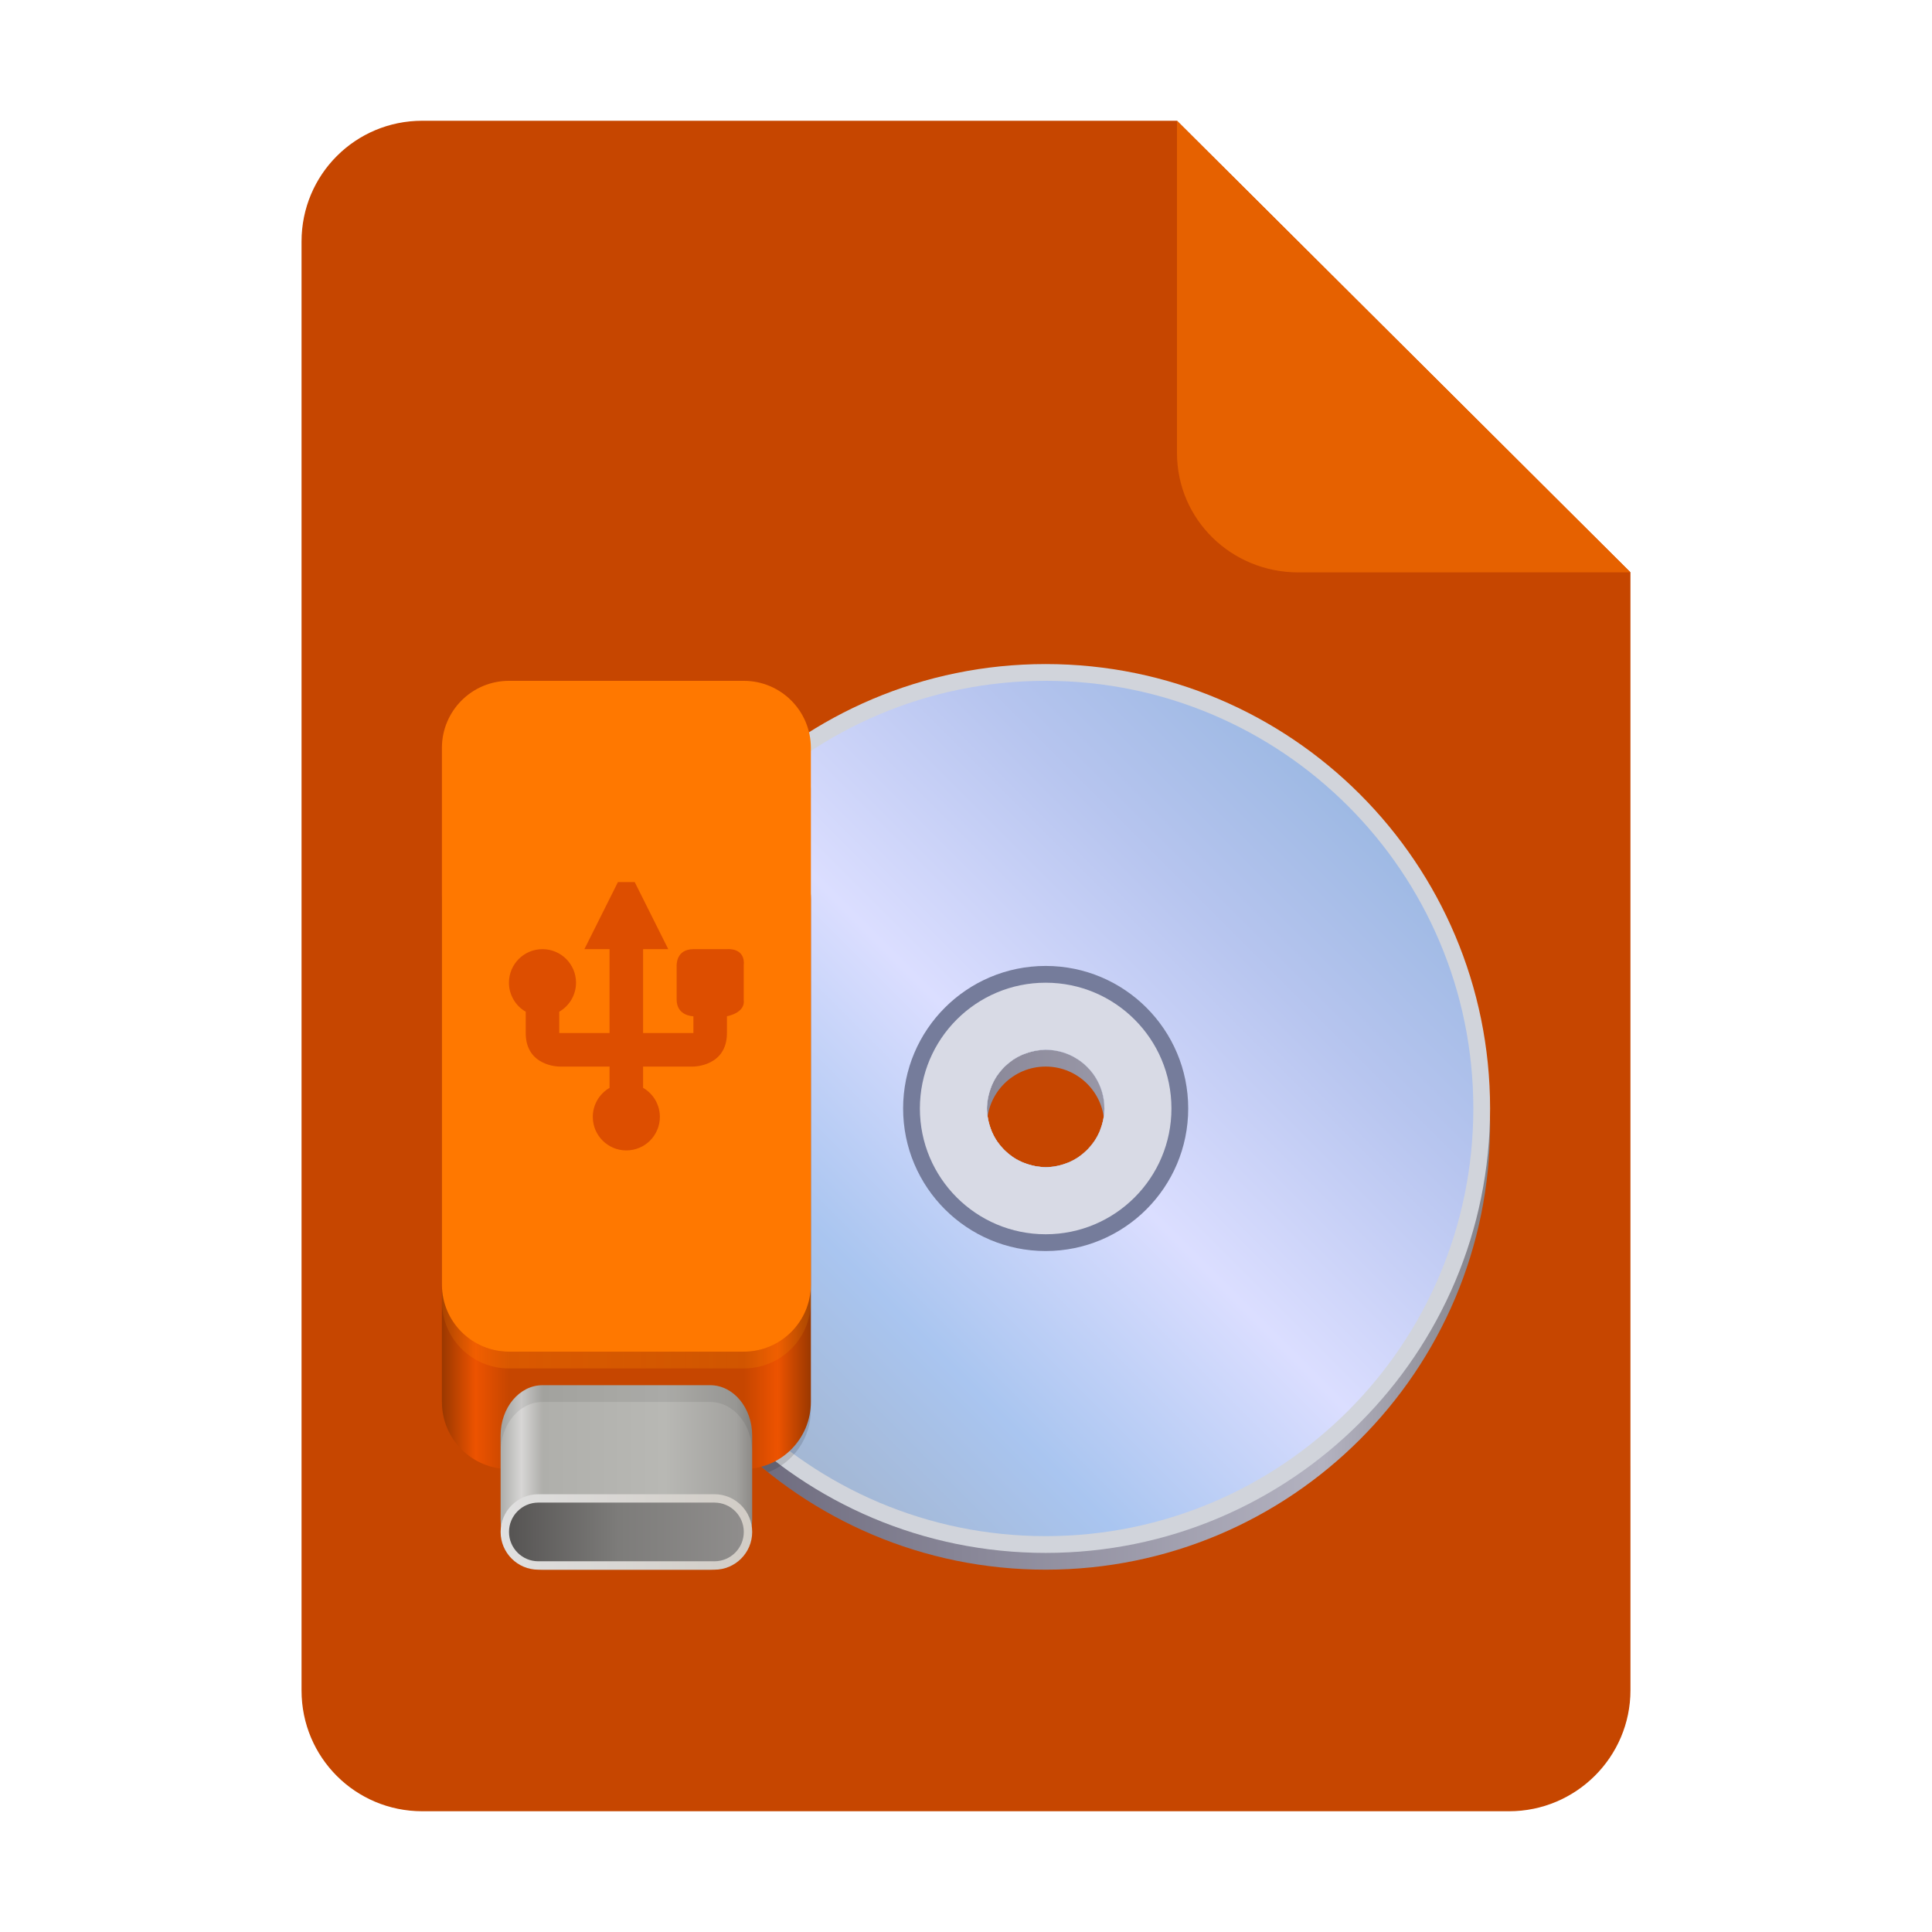 <?xml version="1.0" encoding="UTF-8" standalone="no"?>
<svg
   height="128px"
   viewBox="0 0 128 128"
   width="128px"
   version="1.1"
   id="svg35"
   xml:space="preserve"
   xmlns="http://www.w3.org/2000/svg"
   xmlns:svg="http://www.w3.org/2000/svg"><defs
     id="defs39"><linearGradient
       id="a-63"
       gradientUnits="userSpaceOnUse"
       x1="22"
       x2="128"
       y1="67"
       y2="67"
       gradientTransform="matrix(0.556,0,0,0.556,27.611,37.329)"><stop
         offset="0"
         stop-color="#5c596d"
         id="stop1-9" /><stop
         offset="0.811"
         stop-color="#b3b2c0"
         id="stop2-4" /><stop
         offset="1"
         stop-color="#838289"
         id="stop3-8" /></linearGradient><linearGradient
       id="b-7"
       gradientUnits="userSpaceOnUse"
       x1="38"
       x2="120"
       y1="102"
       y2="20"
       gradientTransform="matrix(0.556,0,0,0.556,27.611,37.329)"><stop
         offset="0"
         stop-color="#a3b6d1"
         id="stop4-6" /><stop
         offset="0.195"
         stop-color="#a9c5f0"
         id="stop5-7" /><stop
         offset="0.451"
         stop-color="#dbdeff"
         id="stop6-3" /><stop
         offset="0.707"
         stop-color="#b7c5ef"
         id="stop7-6" /><stop
         offset="1"
         stop-color="#8fb2dd"
         id="stop8-5" /></linearGradient><linearGradient
       id="c-7"
       gradientUnits="userSpaceOnUse"
       x1="3"
       x2="47"
       y1="70"
       y2="70"
       gradientTransform="matrix(0.556,0,0,0.556,27.611,37.329)"><stop
         offset="0"
         stop-color="#9a3800"
         id="stop9-7" /><stop
         offset="0.091"
         stop-color="#ed5300"
         id="stop10-1" /><stop
         offset="0.182"
         stop-color="#c64600"
         id="stop11-1" /><stop
         offset="0.818"
         stop-color="#c64600"
         id="stop12-5" /><stop
         offset="0.909"
         stop-color="#ed5300"
         id="stop13-9" /><stop
         offset="1"
         stop-color="#9a3800"
         id="stop14-7" /></linearGradient><linearGradient
       id="d-5"
       gradientTransform="matrix(0.694,0,0,0.679,19.278,14.366)"
       gradientUnits="userSpaceOnUse"
       x1="20"
       x2="44"
       y1="123"
       y2="123"><stop
         offset="0"
         stop-color="#adadaa"
         id="stop15-9" /><stop
         offset="0.083"
         stop-color="#d7d6d5"
         id="stop16-4" /><stop
         offset="0.167"
         stop-color="#afafab"
         id="stop17-9" /><stop
         offset="0.655"
         stop-color="#b8b8b4"
         id="stop18-0" /><stop
         offset="0.939"
         stop-color="#a3a29f"
         id="stop19-9" /><stop
         offset="1"
         stop-color="#8d8b88"
         id="stop20-1" /></linearGradient><linearGradient
       id="e-0"
       gradientTransform="matrix(0.694,0,0,0.625,19.278,21.496)"
       gradientUnits="userSpaceOnUse"
       x1="19.5"
       x2="44.5"
       y1="128"
       y2="128"><stop
         offset="0"
         stop-color="#e0e0e0"
         id="stop21-6" /><stop
         offset="1"
         stop-color="#d1ccc5"
         id="stop22-1" /></linearGradient><linearGradient
       id="f-2"
       gradientTransform="matrix(0.648,0,0,0.486,20.759,39.274)"
       gradientUnits="userSpaceOnUse"
       x1="19.5"
       x2="44.5"
       y1="128"
       y2="128"><stop
         offset="0"
         stop-color="#545251"
         id="stop23-2" /><stop
         offset="0.471"
         stop-color="#7d7c7a"
         id="stop24-6" /><stop
         offset="1"
         stop-color="#908e8d"
         id="stop25-1" /></linearGradient><linearGradient
       id="g-1"
       gradientUnits="userSpaceOnUse"
       x1="3"
       x2="47"
       y1="91"
       y2="91"
       gradientTransform="matrix(0.556,0,0,0.556,27.611,37.329)"><stop
         offset="0"
         stop-color="#ff8500"
         stop-opacity="0.153"
         id="stop26-7" /><stop
         offset="0.186"
         stop-color="#ff7c00"
         stop-opacity="0.341"
         id="stop27-2" /><stop
         offset="1"
         stop-color="#ffa200"
         stop-opacity="0.137"
         id="stop28-7" /></linearGradient></defs><linearGradient
     id="a"
     gradientUnits="userSpaceOnUse"
     x1="36"
     x2="60"
     y1="68"
     y2="68"><stop
       offset="0"
       stop-color="#ed336c"
       id="stop2" /><stop
       offset="1"
       stop-color="#ffa348"
       id="stop4" /></linearGradient><linearGradient
     id="b"
     gradientTransform="matrix(0 1 -1 0 144 -32)"
     gradientUnits="userSpaceOnUse"
     x1="72"
     x2="96"
     y1="68"
     y2="68"><stop
       offset="0"
       stop-color="#404ce6"
       id="stop7" /><stop
       offset="1"
       stop-color="#c061cb"
       id="stop9" /></linearGradient><linearGradient
     id="c"
     gradientUnits="userSpaceOnUse"
     x1="68.849"
     x2="95.258"
     y1="84"
     y2="84"><stop
       offset="0"
       stop-color="#33d1c6"
       id="stop12" /><stop
       offset="1"
       stop-color="#1c25d8"
       id="stop14" /></linearGradient><path
     id="path1873"
     d="m 27.978,8 h 50 l 30.043,29.918 10e-4,74.06 c 9e-5,4.432 -3.612,8.022 -8.044,8.022 H 27.978 c -4.432,0 -8,-3.568 -8,-8 V 16 c 0,-4.432 3.568,-8 8,-8 z"
     clip-path="none"
     style="font-variation-settings:normal;display:inline;vector-effect:none;fill:#c64600;fill-opacity:1;stroke:none;stroke-width:6.517;stroke-linecap:butt;stroke-linejoin:miter;stroke-miterlimit:4;stroke-dasharray:none;stroke-dashoffset:0;stroke-opacity:1;marker:none;marker-start:none;marker-mid:none;marker-end:none;paint-order:normal;enable-background:new;stop-color:#000000" /><path
     id="path1875"
     d="M 77.978,8 V 30 c 0,4.432 3.611,7.923 8.043,7.923 l 22,-0.005 z"
     style="font-variation-settings:normal;display:inline;vector-effect:none;fill:#e66100;fill-opacity:1;stroke:none;stroke-width:6.517;stroke-linecap:butt;stroke-linejoin:miter;stroke-miterlimit:4;stroke-dasharray:none;stroke-dashoffset:0;stroke-opacity:1;marker:none;marker-start:none;marker-mid:none;marker-end:none;paint-order:normal;enable-background:new;stop-color:#000000" /><path
     d="m 69.278,45.107 c -16.261,0 -29.444,13.184 -29.444,29.444 0,16.261 13.184,29.444 29.444,29.444 16.261,0 29.444,-13.184 29.444,-29.444 0,-16.261 -13.184,-29.444 -29.444,-29.444 z m 0,25.556 c 2.148,0 3.889,1.74 3.889,3.889 0,2.148 -1.74,3.889 -3.889,3.889 -2.148,0 -3.889,-1.74 -3.889,-3.889 0,-2.148 1.74,-3.889 3.889,-3.889 z m 0,0"
     fill="url(#a)"
     id="path28-2"
     style="fill:url(#a-63);stroke-width:0.556" /><path
     d="m 69.278,43.996 c -16.261,0 -29.444,13.184 -29.444,29.444 0,16.261 13.184,29.444 29.444,29.444 16.261,0 29.444,-13.184 29.444,-29.444 0,-16.261 -13.184,-29.444 -29.444,-29.444 z m 0,25.519 c 2.168,0 3.926,1.758 3.926,3.926 0,2.168 -1.758,3.926 -3.926,3.926 -0.098,-0.015 -0.193,-0.035 -0.289,-0.056 -0.319,-0.024 -0.636,-0.087 -0.942,-0.189 -0.171,-0.056 -0.339,-0.126 -0.503,-0.208 -0.304,-0.15 -0.59,-0.341 -0.844,-0.564 -0.117,-0.104 -0.226,-0.213 -0.33,-0.33 -0.224,-0.254 -0.414,-0.54 -0.564,-0.844 -0.082,-0.165 -0.152,-0.332 -0.208,-0.503 -0.102,-0.306 -0.165,-0.623 -0.189,-0.942 -0.022,-0.095 -0.041,-0.191 -0.056,-0.289 0.015,-0.098 0.035,-0.193 0.056,-0.289 0.024,-0.319 0.087,-0.636 0.189,-0.942 0.056,-0.171 0.126,-0.339 0.208,-0.503 0.15,-0.304 0.341,-0.59 0.564,-0.844 0.104,-0.117 0.213,-0.226 0.33,-0.33 0.254,-0.224 0.54,-0.414 0.844,-0.564 0.165,-0.082 0.332,-0.152 0.503,-0.208 0.306,-0.102 0.623,-0.165 0.942,-0.189 0.095,-0.022 0.191,-0.041 0.289,-0.056 z m 0,0"
     fill="#d1d4db"
     id="path29-9"
     style="stroke-width:0.556" /><path
     d="m 69.278,45.107 c -15.649,0 -28.333,12.684 -28.333,28.333 0,15.649 12.684,28.333 28.333,28.333 15.649,0 28.333,-12.684 28.333,-28.333 0,-15.649 -12.684,-28.333 -28.333,-28.333 z m 0,24.444 c 0.165,0 0.33,0.011 0.495,0.033 0.009,0.002 0.015,0.002 0.024,0.004 0.161,0.02 0.319,0.052 0.477,0.093 0.009,0.002 0.017,0.004 0.026,0.009 0.158,0.041 0.315,0.095 0.467,0.158 0.15,0.061 0.297,0.135 0.438,0.215 0.011,0.006 0.02,0.011 0.028,0.017 0.141,0.08 0.276,0.171 0.404,0.269 0.004,0.002 0.006,0.004 0.009,0.006 0.004,0.002 0.006,0.004 0.009,0.009 0.132,0.1 0.256,0.208 0.373,0.326 0.117,0.117 0.226,0.241 0.326,0.373 0.004,0.002 0.006,0.006 0.011,0.009 0,0.002 0.002,0.004 0.004,0.009 0.098,0.128 0.189,0.263 0.269,0.404 0.006,0.009 0.011,0.02 0.017,0.028 0.08,0.141 0.154,0.289 0.217,0.438 0.061,0.152 0.115,0.308 0.158,0.467 0.002,0.009 0.004,0.017 0.006,0.028 0.041,0.156 0.074,0.315 0.095,0.475 0,0.009 0.002,0.015 0.002,0.024 0.022,0.165 0.032,0.33 0.032,0.495 -0.002,0.495 -0.1,0.985 -0.286,1.443 -0.009,0.024 -0.017,0.048 -0.026,0.074 -0.191,0.443 -0.462,0.849 -0.801,1.194 -0.022,0.022 -0.043,0.043 -0.065,0.065 -0.345,0.339 -0.751,0.61 -1.194,0.801 -0.026,0.009 -0.05,0.017 -0.074,0.026 -0.458,0.187 -0.948,0.284 -1.443,0.286 -0.495,-0.002 -0.985,-0.1 -1.443,-0.289 -0.024,-0.006 -0.048,-0.015 -0.074,-0.026 -0.443,-0.189 -0.849,-0.46 -1.194,-0.799 -0.022,-0.022 -0.043,-0.043 -0.065,-0.065 -0.339,-0.345 -0.61,-0.751 -0.801,-1.196 -0.009,-0.024 -0.017,-0.048 -0.024,-0.072 -0.189,-0.458 -0.286,-0.948 -0.289,-1.443 0.002,-0.495 0.1,-0.985 0.286,-1.443 0.009,-0.024 0.017,-0.048 0.026,-0.074 0.191,-0.443 0.462,-0.849 0.801,-1.194 l 0.065,-0.065 c 0.345,-0.339 0.751,-0.61 1.194,-0.801 0.026,-0.009 0.05,-0.017 0.074,-0.026 0.458,-0.187 0.948,-0.284 1.443,-0.286 z m 0,0"
     fill="url(#b)"
     id="path30-3"
     style="fill:url(#b-7);stroke-width:0.556" /><path
     d="m 69.278,63.996 c -5.217,0 -9.444,4.227 -9.444,9.444 0,5.217 4.227,9.444 9.444,9.444 5.217,0 9.444,-4.227 9.444,-9.444 0,-5.217 -4.227,-9.444 -9.444,-9.444 z m 0,5.556 c 2.148,0 3.889,1.74 3.889,3.889 0,2.148 -1.74,3.889 -3.889,3.889 -2.148,0 -3.889,-1.74 -3.889,-3.889 0,-2.148 1.74,-3.889 3.889,-3.889 z m 0,0"
     fill="#757c9b"
     id="path31-9"
     style="stroke-width:0.556" /><path
     d="m 53.714,52.153 c -8.307,5.436 -13.318,14.692 -13.325,24.62 0.017,2.27 0.299,4.529 0.836,6.736 1.784,5.588 5.193,10.449 9.67,14.034 1.656,-0.645 2.828,-2.244 2.828,-4.132 V 52.301 c 0,-0.05 -0.006,-0.098 -0.009,-0.148 z m 0,0"
     fill-opacity="0.129"
     id="path32"
     style="stroke-width:0.556" /><path
     d="m 33.722,55.107 h 15.556 c 2.454,0 4.444,1.99 4.444,4.444 V 92.885 c 0,2.454 -1.99,4.444 -4.444,4.444 H 33.722 c -2.454,0 -4.444,-1.99 -4.444,-4.444 V 59.551 c 0,-2.454 1.99,-4.444 4.444,-4.444 z m 0,0"
     fill="url(#c)"
     id="path33"
     style="fill:url(#c-7);stroke-width:0.556" /><path
     d="m 69.278,65.107 c -4.603,0 -8.333,3.73 -8.333,8.333 0,4.603 3.73,8.333 8.333,8.333 4.603,0 8.333,-3.73 8.333,-8.333 0,-4.603 -3.73,-8.333 -8.333,-8.333 z m 0,4.444 c 0.085,0 0.167,0.002 0.252,0.009 0.02,0.002 0.039,0.002 0.059,0.004 0.063,0.004 0.126,0.013 0.189,0.02 0.024,0.004 0.048,0.006 0.072,0.009 0.004,0.002 0.006,0.002 0.011,0.002 0.074,0.013 0.145,0.026 0.219,0.041 0.019,0.004 0.037,0.009 0.056,0.011 0.069,0.017 0.141,0.035 0.21,0.054 0.013,0.004 0.028,0.009 0.041,0.011 0.076,0.024 0.15,0.048 0.224,0.076 0.022,0.009 0.043,0.017 0.067,0.024 0.061,0.024 0.122,0.05 0.184,0.076 0.015,0.009 0.033,0.015 0.05,0.024 0.067,0.03 0.132,0.063 0.2,0.098 0.002,0.002 0.004,0.004 0.009,0.006 0.024,0.013 0.048,0.026 0.072,0.041 0.05,0.028 0.102,0.059 0.152,0.091 0.02,0.011 0.041,0.024 0.061,0.037 0.069,0.046 0.137,0.091 0.202,0.141 0,0 0.002,0 0.002,0.002 0.004,0.002 0.006,0.004 0.011,0.009 0.059,0.043 0.117,0.089 0.174,0.139 0.017,0.015 0.035,0.03 0.054,0.046 0.061,0.054 0.122,0.111 0.18,0.169 0.059,0.059 0.115,0.119 0.169,0.182 0.015,0.017 0.03,0.035 0.048,0.054 0.048,0.054 0.093,0.113 0.139,0.171 0.002,0.004 0.004,0.006 0.009,0.011 0,0 0,0.002 0.002,0.002 0.048,0.065 0.093,0.132 0.139,0.202 0.013,0.02 0.026,0.041 0.039,0.061 0.03,0.05 0.061,0.102 0.091,0.154 0.013,0.022 0.026,0.046 0.039,0.072 0.002,0.002 0.004,0.004 0.006,0.009 0.035,0.065 0.067,0.13 0.098,0.197 0.009,0.017 0.015,0.035 0.024,0.052 0.026,0.061 0.052,0.122 0.076,0.184 0.006,0.022 0.015,0.043 0.024,0.067 0.028,0.072 0.052,0.145 0.076,0.221 0.002,0.013 0.006,0.028 0.011,0.043 0.02,0.067 0.037,0.139 0.054,0.208 0.002,0.02 0.006,0.037 0.011,0.056 0.015,0.074 0.028,0.148 0.041,0.221 0,0.002 0,0.006 0.002,0.009 0.002,0.024 0.004,0.048 0.009,0.074 0.006,0.061 0.015,0.124 0.02,0.189 0.002,0.017 0.002,0.037 0.004,0.056 0.006,0.085 0.009,0.167 0.009,0.252 -0.002,0.23 -0.024,0.458 -0.067,0.684 -0.011,0.061 -0.024,0.119 -0.039,0.178 -0.041,0.176 -0.093,0.347 -0.156,0.514 -0.02,0.054 -0.039,0.109 -0.059,0.161 -0.091,0.211 -0.197,0.41 -0.321,0.599 -0.022,0.033 -0.046,0.063 -0.069,0.093 -0.111,0.158 -0.234,0.308 -0.367,0.447 -0.043,0.046 -0.089,0.091 -0.132,0.132 -0.141,0.135 -0.291,0.258 -0.447,0.369 -0.033,0.024 -0.063,0.048 -0.093,0.069 -0.191,0.124 -0.391,0.23 -0.599,0.319 -0.054,0.022 -0.109,0.041 -0.161,0.061 -0.169,0.063 -0.341,0.115 -0.514,0.156 -0.061,0.015 -0.119,0.028 -0.18,0.039 -0.226,0.043 -0.454,0.065 -0.684,0.067 -0.23,-0.002 -0.458,-0.024 -0.684,-0.067 -0.061,-0.011 -0.119,-0.024 -0.178,-0.039 -0.176,-0.041 -0.347,-0.093 -0.514,-0.156 -0.054,-0.02 -0.109,-0.039 -0.161,-0.059 -0.21,-0.091 -0.41,-0.197 -0.599,-0.321 -0.033,-0.022 -0.063,-0.046 -0.093,-0.069 -0.158,-0.111 -0.308,-0.234 -0.447,-0.367 -0.046,-0.043 -0.091,-0.089 -0.132,-0.132 -0.135,-0.141 -0.258,-0.291 -0.369,-0.447 -0.024,-0.033 -0.048,-0.063 -0.069,-0.093 -0.124,-0.191 -0.23,-0.391 -0.319,-0.599 -0.022,-0.054 -0.041,-0.109 -0.061,-0.161 -0.063,-0.169 -0.115,-0.341 -0.156,-0.514 -0.015,-0.061 -0.028,-0.119 -0.039,-0.18 -0.043,-0.226 -0.065,-0.454 -0.067,-0.684 0.002,-0.23 0.024,-0.458 0.067,-0.684 0.011,-0.061 0.024,-0.119 0.039,-0.18 0.041,-0.174 0.093,-0.345 0.156,-0.514 0.02,-0.052 0.039,-0.106 0.061,-0.161 0.089,-0.208 0.195,-0.408 0.319,-0.599 0.022,-0.03 0.046,-0.061 0.069,-0.093 0.111,-0.156 0.234,-0.306 0.369,-0.447 0.041,-0.043 0.087,-0.089 0.132,-0.132 0.139,-0.132 0.289,-0.256 0.447,-0.367 0.03,-0.024 0.061,-0.048 0.093,-0.069 0.189,-0.124 0.388,-0.23 0.599,-0.321 0.052,-0.02 0.106,-0.039 0.161,-0.059 0.167,-0.063 0.339,-0.115 0.514,-0.156 0.059,-0.015 0.117,-0.028 0.178,-0.039 0.226,-0.043 0.454,-0.065 0.684,-0.067 z m 0,0"
     fill="#d8dae5"
     id="path34-0"
     style="stroke-width:0.556" /><path
     d="m 33.722,45.107 h 15.556 c 2.454,0 4.444,1.99 4.444,4.444 v 35.556 c 0,2.454 -1.99,4.444 -4.444,4.444 H 33.722 c -2.454,0 -4.444,-1.99 -4.444,-4.444 V 49.551 c 0,-2.454 1.99,-4.444 4.444,-4.444 z m 0,0"
     fill="#ff7800"
     id="path35"
     style="stroke-width:0.556" /><path
     d="m 35.944,91.774 h 11.111 c 1.534,0 2.778,1.493 2.778,3.333 v 5.556 c 0,1.84 -1.243,3.333 -2.778,3.333 H 35.944 c -1.534,0 -2.778,-1.493 -2.778,-3.333 v -5.556 c 0,-1.84 1.243,-3.333 2.778,-3.333 z m 0,0"
     fill="url(#d)"
     id="path36"
     style="fill:url(#d-5);stroke-width:0.556" /><path
     d="m 35.667,98.996 h 11.667 c 1.38,0 2.5,1.12 2.5,2.5 0,1.38 -1.12,2.5 -2.5,2.5 H 35.667 c -1.38,0 -2.5,-1.12 -2.5,-2.5 0,-1.38 1.12,-2.5 2.5,-2.5 z m 0,0"
     fill="url(#e)"
     id="path37"
     style="fill:url(#e-0);stroke-width:0.556" /><path
     d="m 35.667,99.551 h 11.667 c 1.074,0 1.944,0.87 1.944,1.944 0,1.074 -0.87,1.944 -1.944,1.944 H 35.667 c -1.074,0 -1.944,-0.87 -1.944,-1.944 0,-1.074 0.87,-1.944 1.944,-1.944 z m 0,0"
     fill="url(#f)"
     id="path38"
     style="fill:url(#f-2);stroke-width:0.556" /><path
     d="m 42.051,58.44 h -1.111 l -2.222,4.444 h 1.667 v 5.556 h -3.333 v -1.411 c 0.686,-0.399 1.111,-1.128 1.111,-1.923 0,-1.228 -0.994,-2.222 -2.222,-2.222 -1.228,0 -2.222,0.994 -2.222,2.222 0,0.794 0.425,1.528 1.111,1.923 v 1.411 c 0,2.222 2.222,2.222 2.222,2.222 h 3.333 v 1.411 c -0.686,0.399 -1.111,1.128 -1.111,1.923 0,1.228 0.994,2.222 2.222,2.222 1.228,0 2.222,-0.994 2.222,-2.222 0,-0.794 -0.425,-1.528 -1.111,-1.923 v -1.411 h 3.333 c 0,0 2.222,0 2.222,-2.222 v -1.111 c 0,0 1.25,-0.208 1.111,-1.111 v -2.222 c 0.139,-1.25 -1.111,-1.111 -1.111,-1.111 h -2.222 c -1.181,0 -1.111,1.111 -1.111,1.111 v 2.222 c 0,1.111 1.111,1.111 1.111,1.111 v 1.111 H 42.607 V 62.885 h 1.667 z m 0,0"
     fill="#dd4e00"
     id="path39"
     style="stroke-width:0.556" /><path
     d="m 29.278,85.107 v 1.111 c 0,2.463 1.981,4.444 4.444,4.444 h 15.556 c 2.463,0 4.444,-1.981 4.444,-4.444 v -1.111 c 0,2.463 -1.981,4.444 -4.444,4.444 H 33.722 c -2.463,0 -4.444,-1.981 -4.444,-4.444 z m 0,0"
     fill="url(#g)"
     id="path40"
     style="fill:url(#g-1);stroke-width:0.556" /><path
     d="m 35.944,91.774 c -1.539,0 -2.778,1.487 -2.778,3.333 v 1.111 c 0,-1.847 1.239,-3.333 2.778,-3.333 h 11.111 c 1.539,0 2.778,1.487 2.778,3.333 v -1.111 c 0,-1.847 -1.239,-3.333 -2.778,-3.333 z m 0,0"
     fill-opacity="0.078"
     id="path41"
     style="stroke-width:0.556" /></svg>
